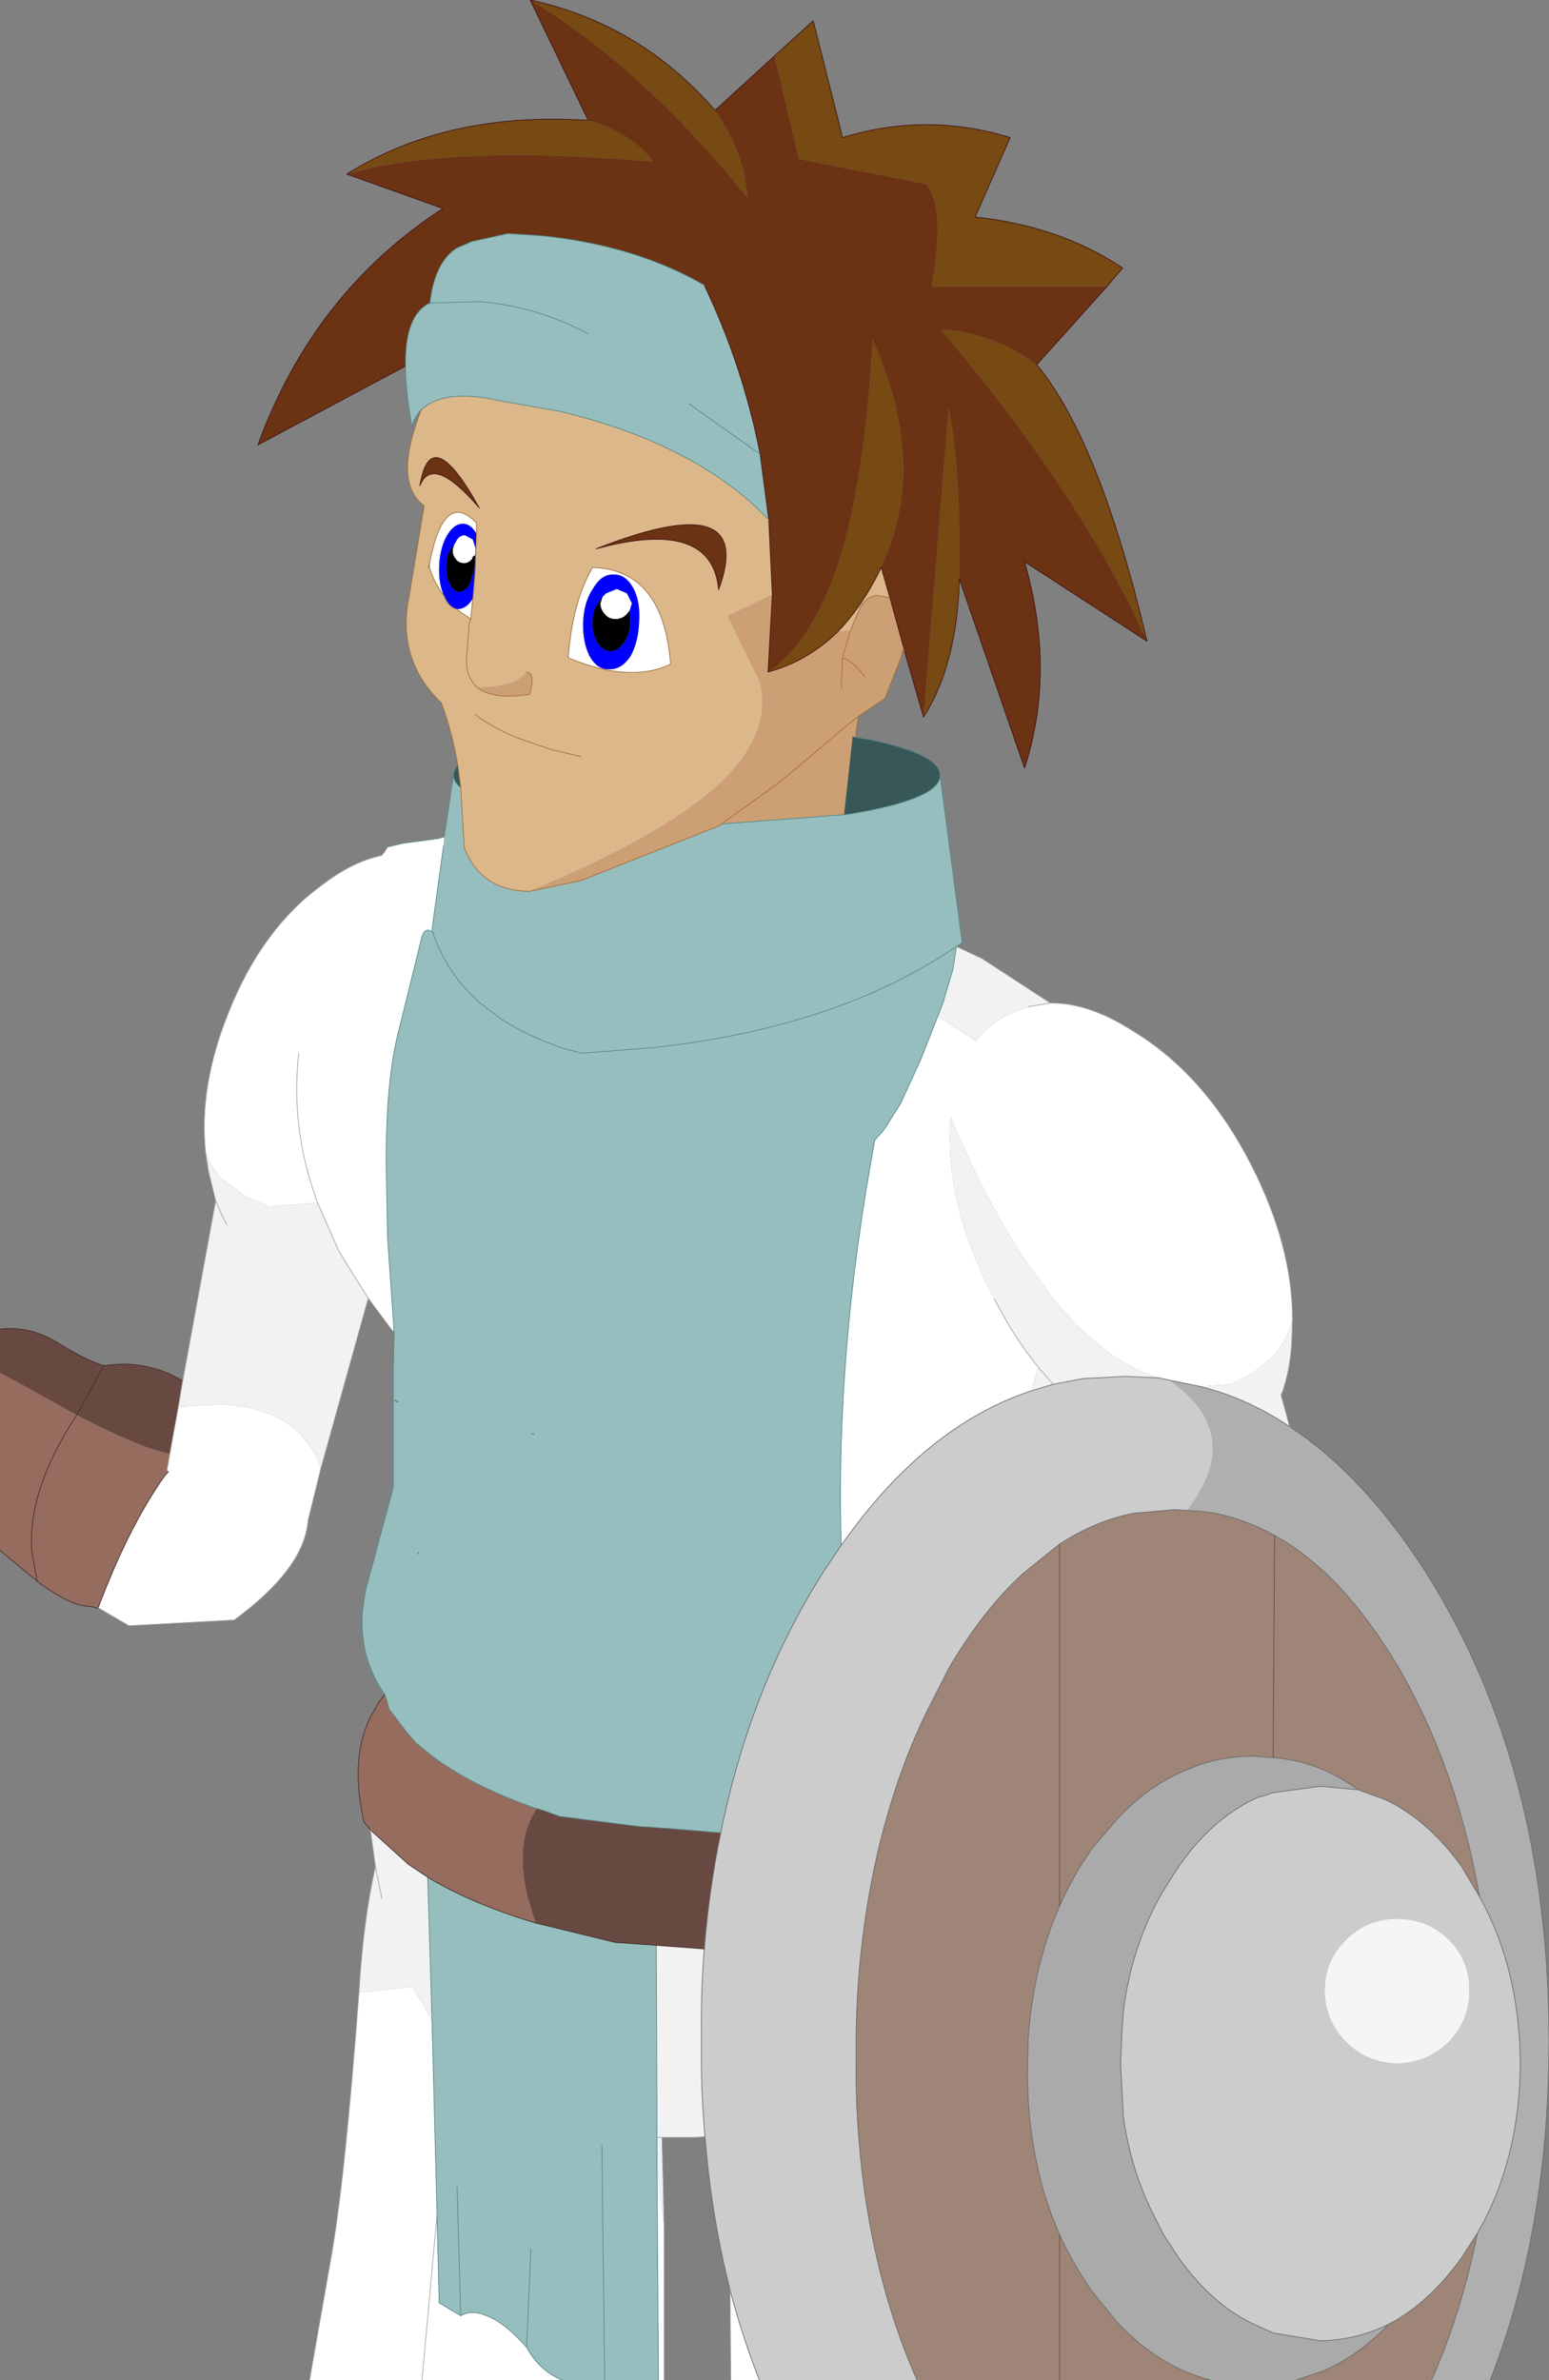 <?xml version="1.0" encoding="UTF-8" standalone="no"?>
<svg xmlns:xlink="http://www.w3.org/1999/xlink" height="166.1px" width="108.1px" xmlns="http://www.w3.org/2000/svg">
  <rect width="100%" height="100%" fill="#808080" stroke="none"/>
  <g transform="matrix(1, 0, 0, 1, -40.25, 104.1)">
    <path d="M94.3 -100.2 L97.0 -102.65 99.05 -94.5 Q104.9 -96.3 110.75 -94.5 L108.3 -88.95 Q114.15 -88.35 118.6 -85.4 L117.5 -84.1 105.25 -84.1 Q106.25 -89.55 104.9 -91.25 L96.0 -93.0 94.3 -100.2 M112.6 -78.65 Q117.0 -73.35 120.3 -59.35 115.8 -69.3 106.5 -80.4 L105.9 -81.1 106.25 -81.1 Q109.65 -80.8 112.6 -78.65 M107.2 -63.7 Q107.05 -57.75 104.7 -54.05 L106.45 -75.65 Q107.1 -72.5 107.2 -67.35 L107.2 -63.7 M64.45 -91.95 Q71.45 -96.35 81.3 -95.7 84.4 -94.8 85.85 -92.8 71.85 -94.05 64.45 -91.95 M77.25 -104.1 Q84.9 -102.45 90.15 -96.4 91.7 -94.2 92.2 -91.85 L92.45 -90.25 91.05 -91.95 Q84.25 -99.9 77.25 -104.1 M93.85 -57.2 Q97.15 -59.4 99.05 -65.75 100.65 -71.45 101.15 -80.4 103.55 -75.0 103.25 -70.3 103.05 -67.45 101.9 -64.85 L101.75 -64.5 Q100.45 -61.8 98.7 -60.0 96.6 -57.95 93.85 -57.2" fill="#774913" fill-rule="evenodd" stroke="none"/>
    <path d="M130.25 -4.55 Q135.35 -1.2 139.65 5.45 148.35 19.1 148.35 38.3 148.35 51.5 144.25 62.0 L140.15 62.0 Q142.25 57.25 143.35 51.75 146.3 46.65 146.35 39.9 146.3 33.3 143.5 28.25 141.95 19.4 137.9 12.35 135.7 8.65 133.3 6.2 131.3 4.2 129.2 3.05 126.85 1.75 124.4 1.4 L123.1 1.3 Q127.15 -3.95 122.05 -7.65 L121.8 -7.8 124.0 -7.35 Q127.25 -6.55 130.25 -4.55" fill="#afafaf" fill-rule="evenodd" stroke="none"/>
    <path d="M104.25 62.0 L93.25 62.0 Q92.05 58.95 91.2 55.7 89.9 50.6 89.45 45.0 89.15 41.75 89.2 38.3 89.15 35.0 89.4 31.9 89.75 27.65 90.55 23.8 92.6 13.6 97.8 5.45 L98.95 3.75 Q104.8 -4.6 112.25 -7.05 L113.75 -7.5 115.85 -7.9 118.75 -8.05 121.1 -7.95 121.8 -7.8 122.05 -7.65 Q127.15 -3.95 123.1 1.3 L122.2 1.25 119.35 1.5 Q116.65 2.05 114.2 3.65 L111.65 5.7 Q108.85 8.25 106.45 12.35 L104.95 15.3 Q103.1 19.1 101.95 23.4 100.95 27.1 100.45 31.2 99.95 35.15 100.0 39.45 99.95 42.4 100.2 45.3 100.95 54.55 104.25 62.0 M143.5 28.25 Q146.3 33.3 146.35 39.9 146.3 46.65 143.35 51.75 L142.25 53.45 Q139.95 56.65 137.15 58.1 134.9 59.2 132.4 59.25 L129.1 58.7 128.1 58.25 Q124.95 56.9 122.5 53.45 L121.45 51.85 120.65 50.25 Q119.15 47.2 118.65 43.65 L118.45 39.9 118.55 37.65 118.65 36.2 Q119.25 31.6 121.4 27.9 L122.5 26.15 123.25 25.15 Q125.45 22.45 128.1 21.3 L128.35 21.25 129.1 21.0 132.4 20.55 135.05 20.8 136.95 21.5 Q139.9 22.9 142.25 26.15 L143.5 28.25 M132.7 34.8 Q132.7 36.9 134.2 38.4 135.65 39.85 137.75 39.9 139.85 39.85 141.35 38.4 142.8 36.9 142.8 34.8 142.8 32.7 141.35 31.25 139.85 29.8 137.75 29.8 135.65 29.8 134.2 31.25 132.7 32.7 132.7 34.8" fill="#cccccc" fill-rule="evenodd" stroke="none"/>
    <path d="M94.3 -100.2 L96.0 -93.0 104.9 -91.25 Q106.25 -89.55 105.25 -84.1 L117.5 -84.1 112.6 -78.65 Q109.65 -80.8 106.25 -81.1 L105.9 -81.1 106.5 -80.4 Q115.8 -69.3 120.3 -59.35 L111.75 -64.9 Q113.95 -57.25 111.75 -50.5 L107.2 -63.7 107.2 -67.35 Q107.1 -72.5 106.45 -75.65 L104.7 -54.05 103.35 -58.75 103.3 -58.95 102.35 -62.4 101.75 -64.5 101.9 -64.85 Q103.05 -67.45 103.25 -70.3 103.55 -75.0 101.15 -80.4 100.65 -71.45 99.05 -65.75 97.15 -59.4 93.85 -57.2 L94.15 -62.6 93.9 -67.85 93.3 -72.4 Q92.1 -78.55 89.4 -84.2 84.55 -87.0 78.0 -87.65 L75.7 -87.8 73.2 -87.25 72.15 -86.8 Q70.6 -85.85 70.25 -82.95 68.5 -82.15 68.55 -78.55 L58.25 -73.05 Q62.1 -83.65 71.15 -89.55 L64.45 -91.95 Q71.85 -94.05 85.85 -92.8 84.4 -94.8 81.3 -95.7 L77.25 -104.1 Q84.25 -99.9 91.05 -91.95 L92.45 -90.25 92.2 -91.85 Q91.7 -94.2 90.15 -96.4 L94.3 -100.2 M73.7 -68.65 Q70.45 -72.45 69.55 -70.2 70.3 -74.8 73.7 -68.65 M81.85 -65.8 Q93.1 -70.25 90.4 -62.95 89.95 -68.0 81.85 -65.8" fill="#6b3214" fill-rule="evenodd" stroke="none"/>
    <path d="M105.85 -50.0 L107.4 -38.3 107.0 -38.05 Q98.7 -32.4 85.9 -31.0 L80.85 -30.6 79.55 -30.95 Q77.05 -31.8 75.2 -33.0 L73.7 -34.15 Q71.4 -36.2 70.45 -39.05 71.4 -36.2 73.7 -34.15 L75.2 -33.0 Q77.05 -31.8 79.55 -30.95 L80.85 -30.6 85.9 -31.0 Q98.7 -32.4 107.0 -38.05 L106.75 -36.45 106.05 -34.1 105.7 -33.2 104.5 -30.15 103.1 -27.1 102.0 -25.35 101.85 -25.15 101.3 -24.55 Q98.55 -9.8 98.95 3.75 L97.8 5.45 Q92.6 13.6 90.55 23.8 L86.95 23.5 86.2 23.45 85.55 23.4 84.75 23.35 79.3 22.65 78.2 22.25 77.7 22.1 77.65 22.1 Q75.25 21.25 73.4 20.3 71.6 19.35 70.35 18.4 L69.25 17.5 68.65 16.8 67.4 15.15 67.3 14.75 67.1 14.15 Q64.65 10.6 66.0 6.0 L67.7 -0.3 67.7 -8.45 67.75 -11.05 67.55 -11.3 67.75 -11.25 67.3 -17.7 67.2 -23.05 Q67.2 -28.55 68.0 -31.85 L69.7 -38.75 Q69.95 -39.45 70.45 -39.05 L70.4 -39.25 71.2 -45.05 71.25 -45.7 71.9 -50.0 Q71.9 -49.55 72.4 -49.15 L72.65 -44.95 Q73.8 -41.95 77.15 -41.9 L77.2 -41.9 80.8 -42.65 90.5 -46.5 90.6 -46.6 99.15 -47.25 99.6 -47.3 100.95 -47.55 Q105.9 -48.55 105.85 -50.0 M86.2 62.0 L82.45 62.0 79.5 62.0 Q77.9 61.35 77.0 59.7 75.45 57.95 74.2 57.5 73.2 57.05 72.4 57.5 L70.9 56.6 70.75 50.45 70.4 36.9 70.1 26.9 Q73.15 28.75 77.65 30.1 L83.2 31.45 86.05 31.65 86.1 45.05 86.1 47.15 86.2 62.0 M69.65 -75.5 Q69.2 -75.05 69.0 -74.35 68.55 -76.8 68.55 -78.55 68.5 -82.15 70.25 -82.95 70.6 -85.85 72.15 -86.8 L73.2 -87.25 75.7 -87.8 78.0 -87.65 Q84.55 -87.0 89.4 -84.2 92.1 -78.55 93.3 -72.4 L93.9 -67.85 92.75 -68.95 Q87.75 -73.4 79.3 -75.4 L75.05 -76.15 Q71.2 -77.0 69.65 -75.5 M81.3 -80.8 Q77.65 -82.75 73.65 -83.05 L73.6 -83.05 70.25 -82.95 73.6 -83.05 73.65 -83.05 Q77.65 -82.75 81.3 -80.8 M67.75 -11.05 L67.75 -11.25 67.75 -11.05 M67.85 -6.35 L68.0 -6.25 68.05 -6.25 67.85 -6.4 67.8 -6.4 67.8 -6.35 67.85 -6.35 M77.35 -4.05 L77.5 -4.0 77.5 -4.05 77.35 -4.05 M88.3 -75.95 L93.3 -72.4 88.3 -75.95 M82.25 45.6 L82.45 62.0 82.25 45.6 M69.4 4.25 L69.45 4.35 69.45 4.25 69.4 4.25 M72.15 48.5 L72.4 57.5 72.15 48.5 M77.3 52.8 L77.0 59.7 77.3 52.8" fill="#96bebe" fill-rule="evenodd" stroke="none"/>
    <path d="M72.2 -50.7 Q71.8 -53.05 71.05 -55.05 67.9 -58.1 68.8 -62.45 L69.85 -68.8 Q67.65 -70.45 69.65 -75.5 71.2 -77.0 75.05 -76.15 L79.3 -75.4 Q87.75 -73.4 92.75 -68.95 L93.9 -67.85 94.15 -62.6 91.05 -61.1 93.3 -56.5 Q94.15 -53.0 90.65 -49.55 89.1 -48.1 86.7 -46.6 82.95 -44.25 77.2 -41.9 L77.15 -41.9 Q73.8 -41.95 72.65 -44.95 L72.4 -49.15 72.35 -49.55 72.2 -50.7 M101.75 -64.5 L102.35 -62.4 101.4 -62.55 Q100.75 -62.45 100.3 -61.75 L99.6 -60.1 98.7 -60.0 Q100.45 -61.8 101.75 -64.5 M73.5 -66.85 L73.5 -67.6 Q71.25 -69.95 70.25 -64.9 L70.15 -64.5 70.25 -64.4 Q70.6 -63.35 71.25 -62.5 71.55 -61.75 72.1 -61.6 L73.1 -60.9 73.25 -62.35 73.4 -64.15 73.5 -66.85 M73.6 -56.1 Q72.8 -56.75 72.8 -58.05 L73.0 -60.6 73.1 -60.9 73.0 -60.6 72.8 -58.05 Q72.8 -56.75 73.6 -56.1 74.7 -55.25 77.2 -55.65 77.65 -57.15 77.0 -57.2 76.3 -56.15 73.6 -56.1 M80.8 -51.3 L78.9 -51.75 78.85 -51.75 76.8 -52.45 Q74.75 -53.2 73.4 -54.25 74.75 -53.2 76.8 -52.45 L78.85 -51.75 78.9 -51.75 80.8 -51.3 M73.7 -68.65 Q70.3 -74.8 69.55 -70.2 70.45 -72.45 73.7 -68.65 M81.85 -65.8 Q89.95 -68.0 90.4 -62.95 93.1 -70.25 81.85 -65.8 M81.6 -64.5 Q80.2 -62.1 79.9 -58.2 84.2 -56.4 87.05 -57.75 86.55 -64.35 81.6 -64.5" fill="#dbb78a" fill-rule="evenodd" stroke="none"/>
    <path d="M113.55 -34.1 Q116.25 -34.15 119.4 -32.1 124.4 -29.05 127.6 -22.75 130.45 -17.15 130.45 -12.0 130.05 -10.45 128.95 -9.3 L127.75 -8.35 127.55 -8.2 126.65 -7.75 126.15 -7.5 124.0 -7.35 121.8 -7.8 121.1 -7.95 Q119.95 -8.3 118.9 -8.9 L118.3 -9.25 Q115.9 -10.8 113.65 -13.6 L112.0 -15.85 Q109.2 -19.95 106.6 -26.1 L106.55 -25.7 Q106.25 -20.0 109.5 -13.75 L109.65 -13.45 Q111.0 -10.8 112.7 -8.7 L112.25 -7.05 Q104.8 -4.6 98.95 3.75 98.55 -9.8 101.3 -24.55 L101.85 -25.15 102.0 -25.35 103.1 -27.1 104.5 -30.15 105.7 -33.2 107.75 -31.85 108.35 -31.45 Q109.25 -32.65 110.6 -33.3 L112.0 -33.85 113.55 -34.1 M93.25 62.0 L91.25 62.0 91.2 55.7 Q92.05 58.95 93.25 62.0 M86.6 51.3 L86.6 62.0 86.2 62.0 86.1 47.15 86.6 51.3 M79.5 62.0 L69.7 62.0 61.85 62.0 63.3 53.75 Q64.3 48.35 65.3 34.95 L69.05 34.55 70.4 36.9 70.75 50.45 70.9 56.6 72.4 57.5 Q73.2 57.05 74.2 57.5 75.45 57.95 77.0 59.7 77.9 61.35 79.5 62.0 M67.55 -11.3 L67.55 -11.35 65.95 -13.5 64.5 -15.8 63.85 -16.9 62.4 -20.2 62.15 -20.15 59.0 -19.9 58.45 -20.15 57.65 -20.5 57.4 -20.6 55.6 -21.95 Q54.95 -22.7 54.6 -23.65 54.1 -28.25 56.2 -33.45 58.55 -39.35 62.8 -42.4 64.9 -44.0 66.9 -44.4 L67.1 -44.65 67.3 -45.0 68.35 -45.25 70.6 -45.55 70.9 -45.6 71.25 -45.7 71.2 -45.05 70.4 -39.25 70.45 -39.05 Q69.95 -39.45 69.7 -38.75 L68.0 -31.85 Q67.2 -28.55 67.2 -23.05 L67.3 -17.7 67.75 -11.25 67.55 -11.3 M62.65 -1.65 L61.75 2.0 Q61.5 5.35 56.6 8.95 L49.25 9.35 47.1 8.1 Q49.2 2.5 51.7 -1.05 L52.0 -1.4 51.9 -1.5 52.1 -2.65 52.7 -5.95 55.7 -6.1 Q61.15 -5.85 62.65 -1.65 M70.25 -64.9 Q71.25 -69.95 73.5 -67.6 L73.5 -66.85 Q73.1 -67.55 72.55 -67.55 71.9 -67.55 71.4 -66.65 70.95 -65.8 70.9 -64.6 70.85 -63.35 71.25 -62.5 70.6 -63.35 70.25 -64.4 L70.25 -64.9 M73.25 -62.35 L73.1 -60.9 72.1 -61.6 72.25 -61.6 Q72.85 -61.65 73.25 -62.35 M71.95 -66.1 L72.15 -66.45 Q72.35 -66.75 72.7 -66.75 L73.25 -66.45 73.45 -65.8 73.4 -65.35 73.25 -65.25 73.2 -65.1 Q72.95 -64.8 72.65 -64.8 72.25 -64.8 72.05 -65.1 71.8 -65.4 71.85 -65.8 L71.95 -66.1 M61.1 -30.6 Q60.5 -25.35 62.4 -20.2 60.5 -25.35 61.1 -30.6 M67.8 -6.4 L67.85 -6.4 68.05 -6.25 68.0 -6.25 67.85 -6.35 67.8 -6.4 M84.2 -61.5 L83.95 -61.2 Q83.65 -60.9 83.2 -60.9 82.75 -60.9 82.5 -61.2 82.15 -61.55 82.15 -62.0 L82.3 -62.45 82.55 -62.7 83.3 -63.0 84.0 -62.7 84.35 -62.0 84.2 -61.5 M83.05 -64.0 Q82.25 -64.05 81.65 -63.05 81.0 -62.1 80.95 -60.7 80.9 -59.3 81.4 -58.3 81.95 -57.35 82.75 -57.4 83.6 -57.35 84.25 -58.3 84.8 -59.3 84.85 -60.7 84.95 -62.1 84.45 -63.05 83.9 -64.05 83.05 -64.0 M81.6 -64.5 Q86.55 -64.35 87.05 -57.75 84.2 -56.4 79.9 -58.2 80.2 -62.1 81.6 -64.5 M70.75 50.45 L69.7 62.0 70.75 50.45" fill="#ffffff" fill-rule="evenodd" stroke="none"/>
    <path d="M73.4 -65.35 L73.4 -64.6 73.05 -63.35 Q72.7 -62.8 72.3 -62.8 71.9 -62.8 71.65 -63.35 71.35 -63.9 71.4 -64.65 71.4 -65.35 71.75 -65.85 L71.95 -66.1 71.85 -65.8 Q71.8 -65.4 72.05 -65.1 72.25 -64.8 72.65 -64.8 72.95 -64.8 73.2 -65.1 L73.25 -65.25 73.4 -65.35 M82.3 -62.45 L82.15 -62.0 Q82.15 -61.55 82.5 -61.2 82.75 -60.9 83.2 -60.9 83.65 -60.9 83.95 -61.2 L84.2 -61.5 84.25 -60.7 Q84.2 -59.85 83.8 -59.25 83.35 -58.65 82.85 -58.65 82.3 -58.65 81.95 -59.25 81.55 -59.9 81.6 -60.75 81.6 -61.55 82.05 -62.1 L82.3 -62.45" fill="#000000" fill-rule="evenodd" stroke="none"/>
    <path d="M71.25 -62.5 Q70.85 -63.35 70.9 -64.6 70.95 -65.8 71.4 -66.65 71.9 -67.55 72.55 -67.55 73.1 -67.55 73.5 -66.85 L73.4 -64.15 73.25 -62.35 Q72.85 -61.65 72.25 -61.6 L72.1 -61.6 Q71.55 -61.75 71.25 -62.5 M73.4 -65.35 L73.45 -65.8 73.25 -66.45 72.7 -66.75 Q72.35 -66.75 72.15 -66.45 L71.95 -66.1 71.75 -65.85 Q71.4 -65.35 71.4 -64.65 71.35 -63.9 71.65 -63.35 71.9 -62.8 72.3 -62.8 72.7 -62.8 73.05 -63.35 L73.4 -64.6 73.4 -65.35 M82.3 -62.45 L82.05 -62.1 Q81.6 -61.55 81.6 -60.75 81.55 -59.9 81.95 -59.25 82.3 -58.65 82.85 -58.65 83.35 -58.65 83.8 -59.25 84.2 -59.85 84.25 -60.7 L84.2 -61.5 84.35 -62.0 84.0 -62.7 83.3 -63.0 82.55 -62.7 82.3 -62.45 M83.05 -64.0 Q83.9 -64.05 84.45 -63.05 84.95 -62.1 84.85 -60.7 84.8 -59.3 84.25 -58.3 83.6 -57.35 82.75 -57.4 81.95 -57.35 81.4 -58.3 80.9 -59.3 80.95 -60.7 81.0 -62.1 81.65 -63.05 82.25 -64.05 83.05 -64.0" fill="#0000ff" fill-rule="evenodd" stroke="none"/>
    <path d="M99.95 -52.65 L100.9 -52.5 Q105.9 -51.45 105.85 -50.0 105.9 -48.55 100.95 -47.55 L99.6 -47.3 99.15 -47.25 99.75 -52.7 99.95 -52.65 M71.9 -50.0 Q71.9 -50.35 72.2 -50.7 L72.35 -49.55 72.4 -49.15 Q71.9 -49.55 71.9 -50.0" fill="#385858" fill-rule="evenodd" stroke="none"/>
    <path d="M103.2 -58.4 L102.0 -55.35 100.15 -54.1 99.95 -52.65 99.75 -52.7 99.15 -47.25 90.6 -46.6 90.5 -46.5 80.8 -42.65 77.2 -41.9 Q82.95 -44.25 86.7 -46.6 89.1 -48.1 90.65 -49.55 94.15 -53.0 93.3 -56.5 L91.05 -61.1 94.15 -62.6 93.85 -57.2 Q96.6 -57.95 98.7 -60.0 L99.6 -60.1 100.3 -61.75 Q100.75 -62.45 101.4 -62.55 L102.35 -62.4 103.3 -58.95 103.2 -58.4 M73.6 -56.1 Q76.3 -56.15 77.0 -57.2 77.65 -57.15 77.2 -55.65 74.7 -55.25 73.6 -56.1 M90.6 -46.6 L94.7 -49.55 99.5 -53.6 100.15 -54.1 99.5 -53.6 94.7 -49.55 90.6 -46.6 M98.95 -56.1 L99.05 -58.2 99.6 -60.1 99.05 -58.2 Q99.95 -57.85 100.6 -56.85 99.95 -57.85 99.05 -58.2 L98.95 -56.1" fill="#cd9f74" fill-rule="evenodd" stroke="none"/>
    <path d="M40.25 -8.3 L40.25 -11.35 Q42.4 -11.6 44.35 -10.35 46.3 -9.15 47.5 -8.8 50.15 -9.2 52.45 -8.05 L53.0 -7.75 52.7 -5.95 52.1 -2.65 Q50.15 -3.0 45.6 -5.35 L42.65 -7.0 40.25 -8.3 M47.5 -8.8 L47.3 -8.45 45.6 -5.35 47.3 -8.45 47.5 -8.8 M90.55 23.8 Q89.75 27.65 89.4 31.9 L86.7 31.7 86.05 31.65 83.2 31.45 77.65 30.1 Q75.9 25.35 77.45 22.55 L77.7 22.1 78.2 22.25 79.3 22.65 84.75 23.35 85.55 23.4 86.2 23.45 86.95 23.5 90.55 23.8" fill="#684942" fill-rule="evenodd" stroke="none"/>
    <path d="M66.1 23.6 L65.65 23.05 Q64.55 18.2 66.4 15.2 L66.65 14.75 67.1 14.15 67.3 14.75 67.4 15.15 68.65 16.8 69.25 17.5 70.35 18.4 Q71.6 19.35 73.4 20.3 75.25 21.25 77.65 22.1 L77.7 22.1 77.45 22.55 Q75.9 25.35 77.65 30.1 73.15 28.75 70.1 26.9 L68.75 26.0 66.1 23.6 M47.1 8.1 L47.1 8.15 46.6 8.0 Q45.25 8.05 42.85 6.25 L40.25 4.1 40.25 -8.3 42.65 -7.0 45.6 -5.35 Q50.15 -3.0 52.1 -2.65 L51.9 -1.5 52.0 -1.4 51.7 -1.05 Q49.2 2.5 47.1 8.1 M42.85 6.25 L42.5 4.4 Q42.05 0.05 45.6 -5.35 42.05 0.05 42.5 4.4 L42.85 6.25" fill="#956c5e" fill-rule="evenodd" stroke="none"/>
    <path d="M107.0 -38.05 L108.8 -37.2 109.95 -36.45 113.55 -34.1 112.0 -33.85 110.6 -33.3 Q109.25 -32.65 108.35 -31.45 L107.75 -31.85 105.7 -33.2 106.05 -34.1 106.75 -36.45 107.0 -38.05 M130.45 -12.0 L130.4 -10.5 Q130.3 -8.7 129.85 -7.3 L129.8 -7.1 129.65 -6.75 130.25 -4.55 Q127.25 -6.55 124.0 -7.35 L126.15 -7.5 126.65 -7.75 127.55 -8.2 127.75 -8.35 128.95 -9.3 Q130.05 -10.45 130.45 -12.0 M89.45 45.0 L88.8 45.05 86.8 45.05 86.45 45.05 86.6 51.3 86.1 47.15 86.1 45.05 86.45 45.05 86.1 45.05 86.05 31.65 86.7 31.7 89.4 31.9 Q89.15 35.0 89.2 38.3 89.15 41.75 89.45 45.0 M65.3 34.95 Q65.6 29.9 66.45 26.15 L66.1 23.6 68.75 26.0 70.1 26.9 70.4 36.9 69.05 34.55 65.3 34.95 M65.95 -13.5 L62.65 -1.65 Q61.15 -5.85 55.7 -6.1 L52.7 -5.95 53.0 -7.75 55.3 -20.3 54.8 -22.35 54.6 -23.65 Q54.95 -22.7 55.6 -21.95 L57.4 -20.6 57.65 -20.5 58.45 -20.15 59.0 -19.9 62.15 -20.15 62.4 -20.2 63.85 -16.9 64.5 -15.8 65.95 -13.5 M56.1 -18.6 L55.7 -19.35 55.65 -19.5 55.3 -20.3 55.65 -19.5 55.7 -19.35 56.1 -18.6 M109.65 -13.45 L109.5 -13.75 Q106.25 -20.0 106.55 -25.7 L106.6 -26.1 Q109.2 -19.95 112.0 -15.85 L113.65 -13.6 Q115.9 -10.8 118.3 -9.25 L118.9 -8.9 Q119.95 -8.3 121.1 -7.95 L118.75 -8.05 115.85 -7.9 113.75 -7.5 112.25 -7.05 112.7 -8.7 Q111.0 -10.8 109.65 -13.45 M113.75 -7.5 L112.7 -8.7 113.75 -7.5 M66.9 28.4 L66.45 26.15 66.9 28.4" fill="#f2f2f2" fill-rule="evenodd" stroke="none"/>
    <path d="M67.8 -6.4 L67.85 -6.35 67.8 -6.35 67.8 -6.4" fill="#8bc087" fill-rule="evenodd" stroke="none"/>
    <path d="M77.35 -4.05 L77.5 -4.05 77.5 -4.0 77.35 -4.05" fill="#cecece" fill-rule="evenodd" stroke="none"/>
    <path d="M103.35 -58.75 L103.2 -58.4 103.3 -58.95 103.35 -58.75" fill="#ffd0ae" fill-rule="evenodd" stroke="none"/>
    <path d="M140.15 62.0 L130.65 62.0 132.6 61.35 Q135.05 60.3 137.15 58.1 139.95 56.65 142.25 53.45 L143.35 51.75 Q142.25 57.25 140.15 62.0 M124.75 62.0 L114.2 62.0 104.25 62.0 Q100.95 54.55 100.2 45.3 99.95 42.4 100.0 39.45 99.95 35.15 100.45 31.2 100.95 27.1 101.95 23.4 103.1 19.1 104.95 15.3 L106.45 12.35 Q108.85 8.25 111.65 5.7 L114.2 3.65 Q116.65 2.05 119.35 1.5 L122.2 1.25 123.1 1.3 124.4 1.4 Q126.85 1.75 129.2 3.05 131.3 4.2 133.3 6.2 135.7 8.65 137.9 12.35 141.95 19.4 143.5 28.25 L142.25 26.15 Q139.9 22.9 136.95 21.5 L135.05 20.8 Q133.85 19.95 132.6 19.4 130.95 18.7 129.1 18.55 L127.75 18.45 Q125.45 18.45 123.45 19.25 120.6 20.3 118.25 22.8 L116.5 24.85 Q115.15 26.75 114.2 28.9 L114.2 3.65 114.2 28.9 Q112.35 33.1 112.0 38.2 L111.95 40.4 Q111.95 46.8 114.2 51.85 L114.2 62.0 114.2 51.85 Q115.15 53.95 116.5 55.85 L118.25 58.0 Q121.2 61.1 124.75 62.0 M129.2 3.05 L129.1 18.55 129.2 3.05" fill="#9f8577" fill-rule="evenodd" stroke="none"/>
    <path d="M130.65 62.0 L124.75 62.0 Q121.2 61.1 118.25 58.0 L116.5 55.85 Q115.15 53.95 114.2 51.85 111.95 46.8 111.95 40.4 L112.0 38.2 Q112.35 33.1 114.2 28.9 115.15 26.75 116.5 24.85 L118.25 22.8 Q120.6 20.3 123.45 19.25 125.45 18.45 127.75 18.45 L129.1 18.55 Q130.95 18.7 132.6 19.4 133.85 19.95 135.05 20.8 L132.4 20.55 129.1 21.0 128.35 21.25 128.1 21.3 Q125.45 22.45 123.25 25.15 L122.5 26.15 121.4 27.9 Q119.25 31.6 118.65 36.2 L118.55 37.65 118.45 39.9 118.65 43.65 Q119.15 47.2 120.65 50.25 L121.45 51.85 122.5 53.45 Q124.95 56.9 128.1 58.25 L129.1 58.7 132.4 59.25 Q134.9 59.2 137.15 58.1 135.05 60.3 132.6 61.35 L130.65 62.0" fill="#aaaaaa" fill-rule="evenodd" stroke="none"/>
    <path d="M132.7 34.8 Q132.7 32.7 134.2 31.25 135.65 29.8 137.75 29.8 139.85 29.8 141.35 31.25 142.8 32.7 142.8 34.8 142.8 36.9 141.35 38.4 139.85 39.85 137.75 39.9 135.65 39.85 134.2 38.4 132.7 36.9 132.7 34.8" fill="#f5f4f7" fill-rule="evenodd" stroke="none"/>
    <path d="M69.4 4.25 L69.45 4.25 69.45 4.35 69.4 4.25" fill="#eebf5a" fill-rule="evenodd" stroke="none"/>
    <path d="M117.5 -84.1 L118.6 -85.4 Q114.15 -88.35 108.3 -88.95 L110.75 -94.5 Q104.9 -96.3 99.05 -94.5 L97.0 -102.65 94.3 -100.2 M117.5 -84.1 L112.6 -78.65 Q117.0 -73.35 120.3 -59.35 L111.75 -64.9 Q113.95 -57.25 111.75 -50.5 L107.2 -63.7 Q107.05 -57.75 104.7 -54.05 L103.35 -58.75 M68.55 -78.55 L58.25 -73.05 Q62.1 -83.65 71.15 -89.55 L64.45 -91.95 Q71.45 -96.35 81.3 -95.7 L77.25 -104.1 Q84.9 -102.45 90.15 -96.4 L94.3 -100.2 M89.4 -84.2 Q92.1 -78.55 93.3 -72.4 L93.9 -67.85 94.15 -62.6 93.85 -57.2 M101.75 -64.5 L102.35 -62.4 103.3 -58.95 103.35 -58.75 M73.7 -68.65 Q70.45 -72.45 69.55 -70.2 70.3 -74.8 73.7 -68.65 M81.85 -65.8 Q89.95 -68.0 90.4 -62.95 93.1 -70.25 81.85 -65.8 M98.7 -60.0 Q96.6 -57.95 93.85 -57.2 M98.7 -60.0 Q100.45 -61.8 101.75 -64.5" fill="none" stroke="#3f1010" stroke-linecap="round" stroke-linejoin="round" stroke-width="0.05"/>
    <path d="M130.25 -4.55 Q135.35 -1.2 139.65 5.45 148.35 19.1 148.35 38.3 148.35 51.5 144.25 62.0 M91.2 55.7 Q89.9 50.6 89.45 45.0 M121.1 -7.95 L121.8 -7.8 124.0 -7.35 Q127.25 -6.55 130.25 -4.55 M121.1 -7.95 L118.75 -8.05 115.85 -7.9 113.75 -7.5 112.25 -7.05 Q104.8 -4.6 98.95 3.75 L97.8 5.45 Q92.6 13.6 90.55 23.8 89.75 27.65 89.4 31.9 89.15 35.0 89.2 38.3 89.15 41.75 89.45 45.0 M123.1 1.3 L124.4 1.4 Q126.85 1.75 129.2 3.05 131.3 4.2 133.3 6.2 135.7 8.65 137.9 12.35 141.95 19.4 143.5 28.25 146.3 33.3 146.35 39.9 146.3 46.65 143.35 51.75 142.25 57.25 140.15 62.0 M123.1 1.3 L122.2 1.25 119.35 1.5 Q116.65 2.05 114.2 3.65 L111.65 5.7 Q108.85 8.25 106.45 12.35 L104.95 15.3 Q103.1 19.1 101.95 23.4 100.95 27.1 100.45 31.2 99.95 35.15 100.0 39.45 99.95 42.4 100.2 45.3 100.95 54.55 104.25 62.0 M114.2 28.9 Q115.15 26.75 116.5 24.85 L118.25 22.8 Q120.6 20.3 123.45 19.25 125.45 18.45 127.75 18.45 L129.1 18.55 Q130.95 18.7 132.6 19.4 133.85 19.95 135.05 20.8 L132.4 20.55 129.1 21.0 128.35 21.25 128.1 21.3 Q125.45 22.45 123.25 25.15 L122.5 26.15 121.4 27.9 Q119.25 31.6 118.65 36.2 L118.55 37.65 118.45 39.9 118.65 43.65 Q119.15 47.2 120.65 50.25 L121.45 51.85 122.5 53.45 Q124.95 56.9 128.1 58.25 L129.1 58.7 132.4 59.25 Q134.9 59.2 137.15 58.1 139.95 56.65 142.25 53.45 L143.35 51.75 M135.05 20.8 L136.95 21.5 Q139.9 22.9 142.25 26.15 L143.5 28.25 M114.2 51.85 Q111.95 46.8 111.95 40.4 L112.0 38.2 Q112.35 33.1 114.2 28.9 M114.2 51.85 Q115.15 53.95 116.5 55.85 L118.25 58.0 Q121.2 61.1 124.75 62.0 M91.2 55.7 Q92.05 58.95 93.25 62.0 M130.65 62.0 L132.6 61.35 Q135.05 60.3 137.15 58.1" fill="none" stroke="#666666" stroke-linecap="round" stroke-linejoin="round" stroke-width="0.05"/>
    <path d="M99.95 -52.65 L100.9 -52.5 Q105.9 -51.45 105.85 -50.0 L107.4 -38.3 107.0 -38.05 106.75 -36.45 106.05 -34.1 105.7 -33.2 M67.1 14.15 Q64.65 10.6 66.0 6.0 L67.7 -0.3 67.7 -8.45 67.75 -11.05 67.55 -11.3 67.55 -11.35 M67.3 -45.0 L68.35 -45.25 70.6 -45.55 70.9 -45.6 71.25 -45.7 71.9 -50.0 Q71.9 -50.35 72.2 -50.7 M69.65 -75.5 Q69.2 -75.05 69.0 -74.35 68.55 -76.8 68.55 -78.55 68.5 -82.15 70.25 -82.95 70.6 -85.85 72.15 -86.8 L73.2 -87.25 75.7 -87.8 78.0 -87.65 Q84.55 -87.0 89.4 -84.2 M70.25 -82.95 L73.6 -83.05 73.65 -83.05 Q77.65 -82.75 81.3 -80.8 M69.65 -75.5 Q71.2 -77.0 75.05 -76.15 L79.3 -75.4 Q87.75 -73.4 92.75 -68.95 L93.9 -67.85 M71.2 -45.05 L70.4 -39.25 70.45 -39.05 Q71.4 -36.2 73.7 -34.15 L75.2 -33.0 Q77.05 -31.8 79.55 -30.95 L80.85 -30.6 85.9 -31.0 Q98.7 -32.4 107.0 -38.05 M70.45 -39.05 Q69.95 -39.45 69.7 -38.75 L68.0 -31.85 Q67.2 -28.55 67.2 -23.05 L67.3 -17.7 67.75 -11.25 67.75 -11.05 M67.85 -6.35 L68.0 -6.25 68.05 -6.25 67.85 -6.4 67.8 -6.4 M67.85 -6.35 L67.8 -6.35 67.8 -6.4 M77.35 -4.05 L77.5 -4.0 77.5 -4.05 77.35 -4.05 M71.9 -50.0 Q71.9 -49.55 72.4 -49.15 M90.6 -46.6 L99.15 -47.25 99.6 -47.3 100.95 -47.55 Q105.9 -48.55 105.85 -50.0 M99.75 -52.7 L99.95 -52.65 M93.3 -72.4 L88.3 -75.95 M98.95 3.75 Q98.55 -9.8 101.3 -24.55 L101.85 -25.15 102.0 -25.35 103.1 -27.1 104.5 -30.15 105.7 -33.2 M77.7 22.1 L78.2 22.25 79.3 22.65 84.75 23.35 85.55 23.4 86.2 23.45 86.95 23.5 90.55 23.8 M86.1 45.05 L86.1 47.15 M86.1 45.05 L86.05 31.65 M82.45 62.0 L82.25 45.6 M86.2 62.0 L86.1 47.15 M69.4 4.25 L69.45 4.25 69.45 4.35 69.4 4.25 M67.1 14.15 L67.3 14.75 67.4 15.15 68.65 16.8 69.25 17.5 70.35 18.4 Q71.6 19.35 73.4 20.3 75.25 21.25 77.65 22.1 L77.7 22.1 M70.1 26.9 L70.4 36.9 70.75 50.45 70.9 56.6 72.4 57.5 72.15 48.5 M79.5 62.0 Q77.9 61.35 77.0 59.7 75.45 57.95 74.2 57.5 73.2 57.05 72.4 57.5 M77.0 59.7 L77.3 52.8" fill="none" stroke="#548584" stroke-linecap="round" stroke-linejoin="round" stroke-width="0.05"/>
    <path d="M103.35 -58.75 L103.2 -58.4 102.0 -55.35 100.15 -54.1 99.95 -52.65 M72.2 -50.7 Q71.8 -53.05 71.05 -55.05 67.9 -58.1 68.8 -62.45 L69.85 -68.8 Q67.65 -70.45 69.65 -75.5 M73.5 -66.85 L73.5 -67.6 Q71.25 -69.95 70.25 -64.9 L70.15 -64.5 70.25 -64.4 Q70.6 -63.35 71.25 -62.5 M73.5 -66.85 L73.4 -64.15 73.25 -62.35 73.1 -60.9 73.0 -60.6 72.8 -58.05 Q72.8 -56.75 73.6 -56.1 M77.0 -57.2 Q77.65 -57.15 77.2 -55.65 74.7 -55.25 73.6 -56.1 M72.1 -61.6 L73.1 -60.9 M72.1 -61.6 Q71.55 -61.75 71.25 -62.5 M72.2 -50.7 L72.35 -49.55 72.4 -49.15 72.65 -44.95 Q73.8 -41.95 77.15 -41.9 L77.2 -41.9 M73.4 -54.25 Q74.75 -53.2 76.8 -52.45 L78.85 -51.75 78.9 -51.75 80.8 -51.3 M90.6 -46.6 L90.5 -46.5 80.8 -42.65 77.2 -41.9 M102.35 -62.4 L101.4 -62.55 Q100.75 -62.45 100.3 -61.75 L99.6 -60.1 99.05 -58.2 Q99.95 -57.85 100.6 -56.85 M99.05 -58.2 L98.95 -56.1 M100.15 -54.1 L99.5 -53.6 94.7 -49.55 90.6 -46.6 M81.6 -64.5 Q80.2 -62.1 79.9 -58.2 84.2 -56.4 87.05 -57.75 86.55 -64.35 81.6 -64.5 M103.2 -58.4 L103.3 -58.95" fill="none" stroke="#9e6b3a" stroke-linecap="round" stroke-linejoin="round" stroke-width="0.05"/>
    <path d="M66.1 23.6 L65.65 23.05 Q64.55 18.2 66.4 15.2 L66.65 14.75 67.1 14.15 M47.1 8.1 L47.1 8.15 46.6 8.0 Q45.25 8.05 42.85 6.25 L40.25 4.1 M40.25 -11.35 Q42.4 -11.6 44.35 -10.35 46.3 -9.15 47.5 -8.8 50.15 -9.2 52.45 -8.05 L53.0 -7.75 M45.6 -5.35 L47.3 -8.45 47.5 -8.8 M52.0 -1.4 L51.7 -1.05 Q49.2 2.5 47.1 8.1 M77.65 30.1 L83.2 31.45 86.05 31.65 86.7 31.7 89.4 31.9 M77.65 30.1 Q73.15 28.75 70.1 26.9 M45.6 -5.35 Q42.05 0.05 42.5 4.4 L42.85 6.25 M66.1 23.6 L68.75 26.0 70.1 26.9" fill="none" stroke="#3f2c27" stroke-linecap="round" stroke-linejoin="round" stroke-width="0.05"/>
    <path d="M107.0 -38.05 L108.8 -37.2 109.95 -36.45 113.55 -34.1 Q116.25 -34.15 119.4 -32.1 124.4 -29.05 127.6 -22.75 130.45 -17.15 130.45 -12.0 L130.4 -10.5 Q130.3 -8.7 129.85 -7.3 L129.8 -7.1 129.65 -6.75 130.25 -4.55 M91.25 62.0 L91.2 55.7 M89.45 45.0 L88.8 45.05 86.8 45.05 86.45 45.05 86.6 51.3 86.6 62.0 M61.85 62.0 L63.3 53.75 Q64.3 48.35 65.3 34.95 65.6 29.9 66.45 26.15 L66.1 23.6 M67.55 -11.35 L65.95 -13.5 62.65 -1.65 61.75 2.0 Q61.5 5.35 56.6 8.95 L49.25 9.35 47.1 8.1 M53.0 -7.75 L55.3 -20.3 54.8 -22.35 54.6 -23.65 Q54.1 -28.25 56.2 -33.45 58.55 -39.35 62.8 -42.4 64.9 -44.0 66.9 -44.4 M67.1 -44.65 L67.3 -45.0 M112.0 -33.85 L113.55 -34.1 M62.4 -20.2 Q60.5 -25.35 61.1 -30.6 M55.3 -20.3 L55.65 -19.5 55.7 -19.35 56.1 -18.6 M52.1 -2.65 L52.7 -5.95 53.0 -7.75 M52.1 -2.65 L51.9 -1.5 M65.95 -13.5 L64.5 -15.8 63.85 -16.9 62.4 -20.2 M112.7 -8.7 L113.75 -7.5 M112.7 -8.7 Q111.0 -10.8 109.65 -13.45 M86.45 45.05 L86.1 45.05 M66.45 26.15 L66.9 28.4 M69.7 62.0 L70.75 50.45" fill="none" stroke="#a0a0a0" stroke-linecap="round" stroke-linejoin="round" stroke-width="0.05"/>
    <path d="M114.2 3.65 L114.2 28.9 M129.1 18.55 L129.2 3.05 M114.2 62.0 L114.2 51.85" fill="none" stroke="#604b44" stroke-linecap="round" stroke-linejoin="round" stroke-width="0.05"/>
  </g>
</svg>
